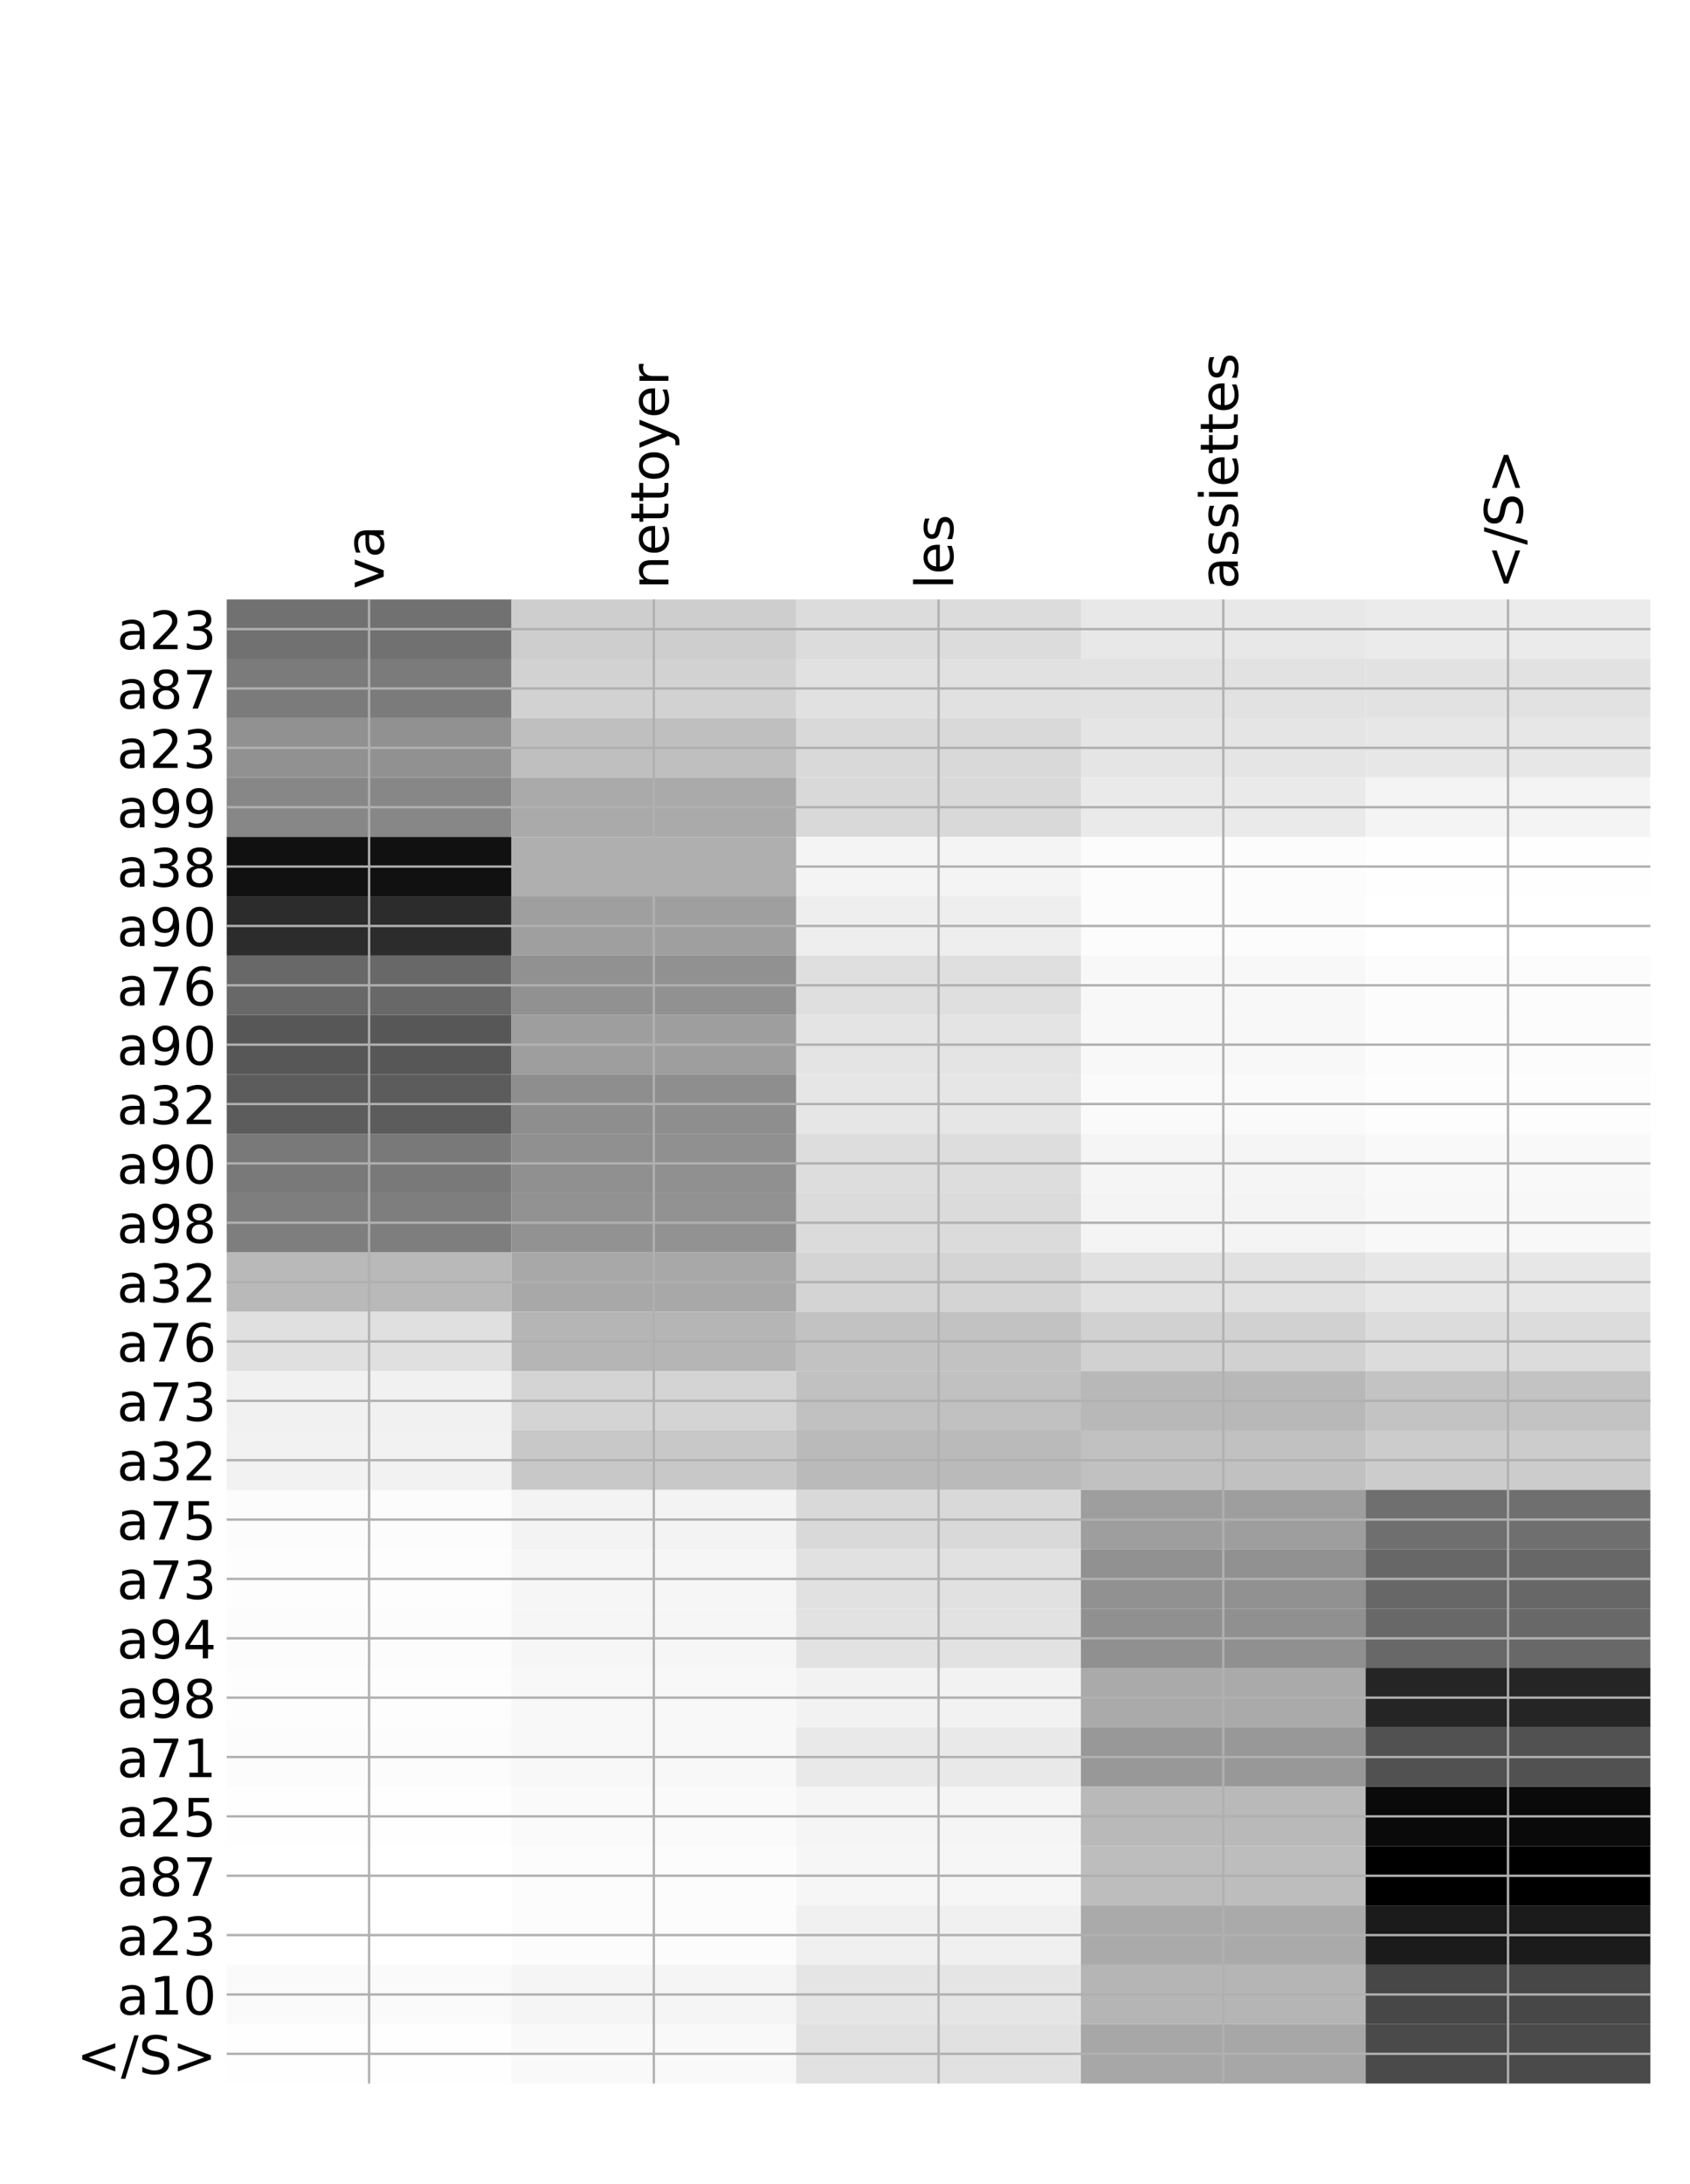 <?xml version="1.0" encoding="utf-8" standalone="no"?>
<!DOCTYPE svg PUBLIC "-//W3C//DTD SVG 1.1//EN"
  "http://www.w3.org/Graphics/SVG/1.1/DTD/svg11.dtd">
<!-- Created with matplotlib (http://matplotlib.org/) -->
<svg height="744pt" version="1.1" viewBox="0 0 576 744" width="576pt" xmlns="http://www.w3.org/2000/svg" xmlns:xlink="http://www.w3.org/1999/xlink">
 <defs>
  <style type="text/css">
*{stroke-linecap:butt;stroke-linejoin:round;}
  </style>
 </defs>
 <g id="figure_1">
  <g id="patch_1">
   <path d="M 0 744 
L 576 744 
L 576 0 
L 0 0 
z
" style="fill:#ffffff;"/>
  </g>
  <g id="axes_1">
   <g id="PolyCollection_1">
    <path clip-path="url(#p22f884b2c5)" d="M 77.275 204.191 
L 77.275 224.413 
L 174.32 224.413 
L 174.32 204.191 
L 77.275 204.191 
z
" style="fill:#717171;"/>
    <path clip-path="url(#p22f884b2c5)" d="M 174.32 204.191 
L 174.32 224.413 
L 271.365 224.413 
L 271.365 204.191 
L 174.32 204.191 
z
" style="fill:#cecece;"/>
    <path clip-path="url(#p22f884b2c5)" d="M 271.365 204.191 
L 271.365 224.413 
L 368.41 224.413 
L 368.41 204.191 
L 271.365 204.191 
z
" style="fill:#dcdcdc;"/>
    <path clip-path="url(#p22f884b2c5)" d="M 368.41 204.191 
L 368.41 224.413 
L 465.455 224.413 
L 465.455 204.191 
L 368.41 204.191 
z
" style="fill:#e8e8e8;"/>
    <path clip-path="url(#p22f884b2c5)" d="M 465.455 204.191 
L 465.455 224.413 
L 562.5 224.413 
L 562.5 204.191 
L 465.455 204.191 
z
" style="fill:#ebebeb;"/>
    <path clip-path="url(#p22f884b2c5)" d="M 77.275 224.413 
L 77.275 244.634 
L 174.32 244.634 
L 174.32 224.413 
L 77.275 224.413 
z
" style="fill:#7b7b7b;"/>
    <path clip-path="url(#p22f884b2c5)" d="M 174.32 224.413 
L 174.32 244.634 
L 271.365 244.634 
L 271.365 224.413 
L 174.32 224.413 
z
" style="fill:#d2d2d2;"/>
    <path clip-path="url(#p22f884b2c5)" d="M 271.365 224.413 
L 271.365 244.634 
L 368.41 244.634 
L 368.41 224.413 
L 271.365 224.413 
z
" style="fill:#e1e1e1;"/>
    <path clip-path="url(#p22f884b2c5)" d="M 368.41 224.413 
L 368.41 244.634 
L 465.455 244.634 
L 465.455 224.413 
L 368.41 224.413 
z
" style="fill:#e2e2e2;"/>
    <path clip-path="url(#p22f884b2c5)" d="M 465.455 224.413 
L 465.455 244.634 
L 562.5 244.634 
L 562.5 224.413 
L 465.455 224.413 
z
" style="fill:#e2e2e2;"/>
    <path clip-path="url(#p22f884b2c5)" d="M 77.275 244.634 
L 77.275 264.856 
L 174.32 264.856 
L 174.32 244.634 
L 77.275 244.634 
z
" style="fill:#919191;"/>
    <path clip-path="url(#p22f884b2c5)" d="M 174.32 244.634 
L 174.32 264.856 
L 271.365 264.856 
L 271.365 244.634 
L 174.32 244.634 
z
" style="fill:#bfbfbf;"/>
    <path clip-path="url(#p22f884b2c5)" d="M 271.365 244.634 
L 271.365 264.856 
L 368.41 264.856 
L 368.41 244.634 
L 271.365 244.634 
z
" style="fill:#d9d9d9;"/>
    <path clip-path="url(#p22f884b2c5)" d="M 368.41 244.634 
L 368.41 264.856 
L 465.455 264.856 
L 465.455 244.634 
L 368.41 244.634 
z
" style="fill:#e5e5e5;"/>
    <path clip-path="url(#p22f884b2c5)" d="M 465.455 244.634 
L 465.455 264.856 
L 562.5 264.856 
L 562.5 244.634 
L 465.455 244.634 
z
" style="fill:#e7e7e7;"/>
    <path clip-path="url(#p22f884b2c5)" d="M 77.275 264.856 
L 77.275 285.078 
L 174.32 285.078 
L 174.32 264.856 
L 77.275 264.856 
z
" style="fill:#878787;"/>
    <path clip-path="url(#p22f884b2c5)" d="M 174.32 264.856 
L 174.32 285.078 
L 271.365 285.078 
L 271.365 264.856 
L 174.32 264.856 
z
" style="fill:#aaaaaa;"/>
    <path clip-path="url(#p22f884b2c5)" d="M 271.365 264.856 
L 271.365 285.078 
L 368.41 285.078 
L 368.41 264.856 
L 271.365 264.856 
z
" style="fill:#d9d9d9;"/>
    <path clip-path="url(#p22f884b2c5)" d="M 368.41 264.856 
L 368.41 285.078 
L 465.455 285.078 
L 465.455 264.856 
L 368.41 264.856 
z
" style="fill:#eaeaea;"/>
    <path clip-path="url(#p22f884b2c5)" d="M 465.455 264.856 
L 465.455 285.078 
L 562.5 285.078 
L 562.5 264.856 
L 465.455 264.856 
z
" style="fill:#f4f4f4;"/>
    <path clip-path="url(#p22f884b2c5)" d="M 77.275 285.078 
L 77.275 305.299 
L 174.32 305.299 
L 174.32 285.078 
L 77.275 285.078 
z
" style="fill:#111111;"/>
    <path clip-path="url(#p22f884b2c5)" d="M 174.32 285.078 
L 174.32 305.299 
L 271.365 305.299 
L 271.365 285.078 
L 174.32 285.078 
z
" style="fill:#afafaf;"/>
    <path clip-path="url(#p22f884b2c5)" d="M 271.365 285.078 
L 271.365 305.299 
L 368.41 305.299 
L 368.41 285.078 
L 271.365 285.078 
z
" style="fill:#f4f4f4;"/>
    <path clip-path="url(#p22f884b2c5)" d="M 368.41 285.078 
L 368.41 305.299 
L 465.455 305.299 
L 465.455 285.078 
L 368.41 285.078 
z
" style="fill:#fcfcfc;"/>
    <path clip-path="url(#p22f884b2c5)" d="M 465.455 285.078 
L 465.455 305.299 
L 562.5 305.299 
L 562.5 285.078 
L 465.455 285.078 
z
" style="fill:#fefefe;"/>
    <path clip-path="url(#p22f884b2c5)" d="M 77.275 305.299 
L 77.275 325.521 
L 174.32 325.521 
L 174.32 305.299 
L 77.275 305.299 
z
" style="fill:#2c2c2c;"/>
    <path clip-path="url(#p22f884b2c5)" d="M 174.32 305.299 
L 174.32 325.521 
L 271.365 325.521 
L 271.365 305.299 
L 174.32 305.299 
z
" style="fill:#9f9f9f;"/>
    <path clip-path="url(#p22f884b2c5)" d="M 271.365 305.299 
L 271.365 325.521 
L 368.41 325.521 
L 368.41 305.299 
L 271.365 305.299 
z
" style="fill:#eeeeee;"/>
    <path clip-path="url(#p22f884b2c5)" d="M 368.41 305.299 
L 368.41 325.521 
L 465.455 325.521 
L 465.455 305.299 
L 368.41 305.299 
z
" style="fill:#fcfcfc;"/>
    <path clip-path="url(#p22f884b2c5)" d="M 465.455 305.299 
L 465.455 325.521 
L 562.5 325.521 
L 562.5 305.299 
L 465.455 305.299 
z
" style="fill:#ffffff;"/>
    <path clip-path="url(#p22f884b2c5)" d="M 77.275 325.521 
L 77.275 345.743 
L 174.32 345.743 
L 174.32 325.521 
L 77.275 325.521 
z
" style="fill:#686868;"/>
    <path clip-path="url(#p22f884b2c5)" d="M 174.32 325.521 
L 174.32 345.743 
L 271.365 345.743 
L 271.365 325.521 
L 174.32 325.521 
z
" style="fill:#919191;"/>
    <path clip-path="url(#p22f884b2c5)" d="M 271.365 325.521 
L 271.365 345.743 
L 368.41 345.743 
L 368.41 325.521 
L 271.365 325.521 
z
" style="fill:#dfdfdf;"/>
    <path clip-path="url(#p22f884b2c5)" d="M 368.41 325.521 
L 368.41 345.743 
L 465.455 345.743 
L 465.455 325.521 
L 368.41 325.521 
z
" style="fill:#f8f8f8;"/>
    <path clip-path="url(#p22f884b2c5)" d="M 465.455 325.521 
L 465.455 345.743 
L 562.5 345.743 
L 562.5 325.521 
L 465.455 325.521 
z
" style="fill:#fcfcfc;"/>
    <path clip-path="url(#p22f884b2c5)" d="M 77.275 345.743 
L 77.275 365.964 
L 174.32 365.964 
L 174.32 345.743 
L 77.275 345.743 
z
" style="fill:#575757;"/>
    <path clip-path="url(#p22f884b2c5)" d="M 174.32 345.743 
L 174.32 365.964 
L 271.365 365.964 
L 271.365 345.743 
L 174.32 345.743 
z
" style="fill:#9e9e9e;"/>
    <path clip-path="url(#p22f884b2c5)" d="M 271.365 345.743 
L 271.365 365.964 
L 368.41 365.964 
L 368.41 345.743 
L 271.365 345.743 
z
" style="fill:#e4e4e4;"/>
    <path clip-path="url(#p22f884b2c5)" d="M 368.41 345.743 
L 368.41 365.964 
L 465.455 365.964 
L 465.455 345.743 
L 368.41 345.743 
z
" style="fill:#f8f8f8;"/>
    <path clip-path="url(#p22f884b2c5)" d="M 465.455 345.743 
L 465.455 365.964 
L 562.5 365.964 
L 562.5 345.743 
L 465.455 345.743 
z
" style="fill:#fcfcfc;"/>
    <path clip-path="url(#p22f884b2c5)" d="M 77.275 365.964 
L 77.275 386.186 
L 174.32 386.186 
L 174.32 365.964 
L 77.275 365.964 
z
" style="fill:#5c5c5c;"/>
    <path clip-path="url(#p22f884b2c5)" d="M 174.32 365.964 
L 174.32 386.186 
L 271.365 386.186 
L 271.365 365.964 
L 174.32 365.964 
z
" style="fill:#8e8e8e;"/>
    <path clip-path="url(#p22f884b2c5)" d="M 271.365 365.964 
L 271.365 386.186 
L 368.41 386.186 
L 368.41 365.964 
L 271.365 365.964 
z
" style="fill:#e6e6e6;"/>
    <path clip-path="url(#p22f884b2c5)" d="M 368.41 365.964 
L 368.41 386.186 
L 465.455 386.186 
L 465.455 365.964 
L 368.41 365.964 
z
" style="fill:#fafafa;"/>
    <path clip-path="url(#p22f884b2c5)" d="M 465.455 365.964 
L 465.455 386.186 
L 562.5 386.186 
L 562.5 365.964 
L 465.455 365.964 
z
" style="fill:#fdfdfd;"/>
    <path clip-path="url(#p22f884b2c5)" d="M 77.275 386.186 
L 77.275 406.408 
L 174.32 406.408 
L 174.32 386.186 
L 77.275 386.186 
z
" style="fill:#797979;"/>
    <path clip-path="url(#p22f884b2c5)" d="M 174.32 386.186 
L 174.32 406.408 
L 271.365 406.408 
L 271.365 386.186 
L 174.32 386.186 
z
" style="fill:#909090;"/>
    <path clip-path="url(#p22f884b2c5)" d="M 271.365 386.186 
L 271.365 406.408 
L 368.41 406.408 
L 368.41 386.186 
L 271.365 386.186 
z
" style="fill:#dddddd;"/>
    <path clip-path="url(#p22f884b2c5)" d="M 368.41 386.186 
L 368.41 406.408 
L 465.455 406.408 
L 465.455 386.186 
L 368.41 386.186 
z
" style="fill:#f5f5f5;"/>
    <path clip-path="url(#p22f884b2c5)" d="M 465.455 386.186 
L 465.455 406.408 
L 562.5 406.408 
L 562.5 386.186 
L 465.455 386.186 
z
" style="fill:#f9f9f9;"/>
    <path clip-path="url(#p22f884b2c5)" d="M 77.275 406.408 
L 77.275 426.629 
L 174.32 426.629 
L 174.32 406.408 
L 77.275 406.408 
z
" style="fill:#7e7e7e;"/>
    <path clip-path="url(#p22f884b2c5)" d="M 174.32 406.408 
L 174.32 426.629 
L 271.365 426.629 
L 271.365 406.408 
L 174.32 406.408 
z
" style="fill:#929292;"/>
    <path clip-path="url(#p22f884b2c5)" d="M 271.365 406.408 
L 271.365 426.629 
L 368.41 426.629 
L 368.41 406.408 
L 271.365 406.408 
z
" style="fill:#dbdbdb;"/>
    <path clip-path="url(#p22f884b2c5)" d="M 368.41 406.408 
L 368.41 426.629 
L 465.455 426.629 
L 465.455 406.408 
L 368.41 406.408 
z
" style="fill:#f4f4f4;"/>
    <path clip-path="url(#p22f884b2c5)" d="M 465.455 406.408 
L 465.455 426.629 
L 562.5 426.629 
L 562.5 406.408 
L 465.455 406.408 
z
" style="fill:#f8f8f8;"/>
    <path clip-path="url(#p22f884b2c5)" d="M 77.275 426.629 
L 77.275 446.851 
L 174.32 446.851 
L 174.32 426.629 
L 77.275 426.629 
z
" style="fill:#b9b9b9;"/>
    <path clip-path="url(#p22f884b2c5)" d="M 174.32 426.629 
L 174.32 446.851 
L 271.365 446.851 
L 271.365 426.629 
L 174.32 426.629 
z
" style="fill:#a8a8a8;"/>
    <path clip-path="url(#p22f884b2c5)" d="M 271.365 426.629 
L 271.365 446.851 
L 368.41 446.851 
L 368.41 426.629 
L 271.365 426.629 
z
" style="fill:#d4d4d4;"/>
    <path clip-path="url(#p22f884b2c5)" d="M 368.41 426.629 
L 368.41 446.851 
L 465.455 446.851 
L 465.455 426.629 
L 368.41 426.629 
z
" style="fill:#e1e1e1;"/>
    <path clip-path="url(#p22f884b2c5)" d="M 465.455 426.629 
L 465.455 446.851 
L 562.5 446.851 
L 562.5 426.629 
L 465.455 426.629 
z
" style="fill:#e7e7e7;"/>
    <path clip-path="url(#p22f884b2c5)" d="M 77.275 446.851 
L 77.275 467.073 
L 174.32 467.073 
L 174.32 446.851 
L 77.275 446.851 
z
" style="fill:#e0e0e0;"/>
    <path clip-path="url(#p22f884b2c5)" d="M 174.32 446.851 
L 174.32 467.073 
L 271.365 467.073 
L 271.365 446.851 
L 174.32 446.851 
z
" style="fill:#b5b5b5;"/>
    <path clip-path="url(#p22f884b2c5)" d="M 271.365 446.851 
L 271.365 467.073 
L 368.41 467.073 
L 368.41 446.851 
L 271.365 446.851 
z
" style="fill:#c2c2c2;"/>
    <path clip-path="url(#p22f884b2c5)" d="M 368.41 446.851 
L 368.41 467.073 
L 465.455 467.073 
L 465.455 446.851 
L 368.41 446.851 
z
" style="fill:#d1d1d1;"/>
    <path clip-path="url(#p22f884b2c5)" d="M 465.455 446.851 
L 465.455 467.073 
L 562.5 467.073 
L 562.5 446.851 
L 465.455 446.851 
z
" style="fill:#dcdcdc;"/>
    <path clip-path="url(#p22f884b2c5)" d="M 77.275 467.073 
L 77.275 487.294 
L 174.32 487.294 
L 174.32 467.073 
L 77.275 467.073 
z
" style="fill:#f1f1f1;"/>
    <path clip-path="url(#p22f884b2c5)" d="M 174.32 467.073 
L 174.32 487.294 
L 271.365 487.294 
L 271.365 467.073 
L 174.32 467.073 
z
" style="fill:#d4d4d4;"/>
    <path clip-path="url(#p22f884b2c5)" d="M 271.365 467.073 
L 271.365 487.294 
L 368.41 487.294 
L 368.41 467.073 
L 271.365 467.073 
z
" style="fill:#c1c1c1;"/>
    <path clip-path="url(#p22f884b2c5)" d="M 368.41 467.073 
L 368.41 487.294 
L 465.455 487.294 
L 465.455 467.073 
L 368.41 467.073 
z
" style="fill:#b8b8b8;"/>
    <path clip-path="url(#p22f884b2c5)" d="M 465.455 467.073 
L 465.455 487.294 
L 562.5 487.294 
L 562.5 467.073 
L 465.455 467.073 
z
" style="fill:#c3c3c3;"/>
    <path clip-path="url(#p22f884b2c5)" d="M 77.275 487.294 
L 77.275 507.516 
L 174.32 507.516 
L 174.32 487.294 
L 77.275 487.294 
z
" style="fill:#f2f2f2;"/>
    <path clip-path="url(#p22f884b2c5)" d="M 174.32 487.294 
L 174.32 507.516 
L 271.365 507.516 
L 271.365 487.294 
L 174.32 487.294 
z
" style="fill:#c8c8c8;"/>
    <path clip-path="url(#p22f884b2c5)" d="M 271.365 487.294 
L 271.365 507.516 
L 368.41 507.516 
L 368.41 487.294 
L 271.365 487.294 
z
" style="fill:#bababa;"/>
    <path clip-path="url(#p22f884b2c5)" d="M 368.41 487.294 
L 368.41 507.516 
L 465.455 507.516 
L 465.455 487.294 
L 368.41 487.294 
z
" style="fill:#c1c1c1;"/>
    <path clip-path="url(#p22f884b2c5)" d="M 465.455 487.294 
L 465.455 507.516 
L 562.5 507.516 
L 562.5 487.294 
L 465.455 487.294 
z
" style="fill:#cccccc;"/>
    <path clip-path="url(#p22f884b2c5)" d="M 77.275 507.516 
L 77.275 527.738 
L 174.32 527.738 
L 174.32 507.516 
L 77.275 507.516 
z
" style="fill:#fcfcfc;"/>
    <path clip-path="url(#p22f884b2c5)" d="M 174.32 507.516 
L 174.32 527.738 
L 271.365 527.738 
L 271.365 507.516 
L 174.32 507.516 
z
" style="fill:#f3f3f3;"/>
    <path clip-path="url(#p22f884b2c5)" d="M 271.365 507.516 
L 271.365 527.738 
L 368.41 527.738 
L 368.41 507.516 
L 271.365 507.516 
z
" style="fill:#d9d9d9;"/>
    <path clip-path="url(#p22f884b2c5)" d="M 368.41 507.516 
L 368.41 527.738 
L 465.455 527.738 
L 465.455 507.516 
L 368.41 507.516 
z
" style="fill:#9e9e9e;"/>
    <path clip-path="url(#p22f884b2c5)" d="M 465.455 507.516 
L 465.455 527.738 
L 562.5 527.738 
L 562.5 507.516 
L 465.455 507.516 
z
" style="fill:#6f6f6f;"/>
    <path clip-path="url(#p22f884b2c5)" d="M 77.275 527.738 
L 77.275 547.959 
L 174.32 547.959 
L 174.32 527.738 
L 77.275 527.738 
z
" style="fill:#fdfdfd;"/>
    <path clip-path="url(#p22f884b2c5)" d="M 174.32 527.738 
L 174.32 547.959 
L 271.365 547.959 
L 271.365 527.738 
L 174.32 527.738 
z
" style="fill:#f6f6f6;"/>
    <path clip-path="url(#p22f884b2c5)" d="M 271.365 527.738 
L 271.365 547.959 
L 368.41 547.959 
L 368.41 527.738 
L 271.365 527.738 
z
" style="fill:#e1e1e1;"/>
    <path clip-path="url(#p22f884b2c5)" d="M 368.41 527.738 
L 368.41 547.959 
L 465.455 547.959 
L 465.455 527.738 
L 368.41 527.738 
z
" style="fill:#919191;"/>
    <path clip-path="url(#p22f884b2c5)" d="M 465.455 527.738 
L 465.455 547.959 
L 562.5 547.959 
L 562.5 527.738 
L 465.455 527.738 
z
" style="fill:#676767;"/>
    <path clip-path="url(#p22f884b2c5)" d="M 77.275 547.959 
L 77.275 568.181 
L 174.32 568.181 
L 174.32 547.959 
L 77.275 547.959 
z
" style="fill:#fcfcfc;"/>
    <path clip-path="url(#p22f884b2c5)" d="M 174.32 547.959 
L 174.32 568.181 
L 271.365 568.181 
L 271.365 547.959 
L 174.32 547.959 
z
" style="fill:#f6f6f6;"/>
    <path clip-path="url(#p22f884b2c5)" d="M 271.365 547.959 
L 271.365 568.181 
L 368.41 568.181 
L 368.41 547.959 
L 271.365 547.959 
z
" style="fill:#e2e2e2;"/>
    <path clip-path="url(#p22f884b2c5)" d="M 368.41 547.959 
L 368.41 568.181 
L 465.455 568.181 
L 465.455 547.959 
L 368.41 547.959 
z
" style="fill:#909090;"/>
    <path clip-path="url(#p22f884b2c5)" d="M 465.455 547.959 
L 465.455 568.181 
L 562.5 568.181 
L 562.5 547.959 
L 465.455 547.959 
z
" style="fill:#686868;"/>
    <path clip-path="url(#p22f884b2c5)" d="M 77.275 568.181 
L 77.275 588.403 
L 174.32 588.403 
L 174.32 568.181 
L 77.275 568.181 
z
" style="fill:#fdfdfd;"/>
    <path clip-path="url(#p22f884b2c5)" d="M 174.32 568.181 
L 174.32 588.403 
L 271.365 588.403 
L 271.365 568.181 
L 174.32 568.181 
z
" style="fill:#f8f8f8;"/>
    <path clip-path="url(#p22f884b2c5)" d="M 271.365 568.181 
L 271.365 588.403 
L 368.41 588.403 
L 368.41 568.181 
L 271.365 568.181 
z
" style="fill:#f2f2f2;"/>
    <path clip-path="url(#p22f884b2c5)" d="M 368.41 568.181 
L 368.41 588.403 
L 465.455 588.403 
L 465.455 568.181 
L 368.41 568.181 
z
" style="fill:#aaaaaa;"/>
    <path clip-path="url(#p22f884b2c5)" d="M 465.455 568.181 
L 465.455 588.403 
L 562.5 588.403 
L 562.5 568.181 
L 465.455 568.181 
z
" style="fill:#252525;"/>
    <path clip-path="url(#p22f884b2c5)" d="M 77.275 588.403 
L 77.275 608.624 
L 174.32 608.624 
L 174.32 588.403 
L 77.275 588.403 
z
" style="fill:#fcfcfc;"/>
    <path clip-path="url(#p22f884b2c5)" d="M 174.32 588.403 
L 174.32 608.624 
L 271.365 608.624 
L 271.365 588.403 
L 174.32 588.403 
z
" style="fill:#f8f8f8;"/>
    <path clip-path="url(#p22f884b2c5)" d="M 271.365 588.403 
L 271.365 608.624 
L 368.41 608.624 
L 368.41 588.403 
L 271.365 588.403 
z
" style="fill:#e9e9e9;"/>
    <path clip-path="url(#p22f884b2c5)" d="M 368.41 588.403 
L 368.41 608.624 
L 465.455 608.624 
L 465.455 588.403 
L 368.41 588.403 
z
" style="fill:#989898;"/>
    <path clip-path="url(#p22f884b2c5)" d="M 465.455 588.403 
L 465.455 608.624 
L 562.5 608.624 
L 562.5 588.403 
L 465.455 588.403 
z
" style="fill:#515151;"/>
    <path clip-path="url(#p22f884b2c5)" d="M 77.275 608.624 
L 77.275 628.846 
L 174.32 628.846 
L 174.32 608.624 
L 77.275 608.624 
z
" style="fill:#fefefe;"/>
    <path clip-path="url(#p22f884b2c5)" d="M 174.32 608.624 
L 174.32 628.846 
L 271.365 628.846 
L 271.365 608.624 
L 174.32 608.624 
z
" style="fill:#fafafa;"/>
    <path clip-path="url(#p22f884b2c5)" d="M 271.365 608.624 
L 271.365 628.846 
L 368.41 628.846 
L 368.41 608.624 
L 271.365 608.624 
z
" style="fill:#f5f5f5;"/>
    <path clip-path="url(#p22f884b2c5)" d="M 368.41 608.624 
L 368.41 628.846 
L 465.455 628.846 
L 465.455 608.624 
L 368.41 608.624 
z
" style="fill:#b9b9b9;"/>
    <path clip-path="url(#p22f884b2c5)" d="M 465.455 608.624 
L 465.455 628.846 
L 562.5 628.846 
L 562.5 608.624 
L 465.455 608.624 
z
" style="fill:#0a0a0a;"/>
    <path clip-path="url(#p22f884b2c5)" d="M 77.275 628.846 
L 77.275 649.068 
L 174.32 649.068 
L 174.32 628.846 
L 77.275 628.846 
z
" style="fill:#ffffff;"/>
    <path clip-path="url(#p22f884b2c5)" d="M 174.32 628.846 
L 174.32 649.068 
L 271.365 649.068 
L 271.365 628.846 
L 174.32 628.846 
z
" style="fill:#fcfcfc;"/>
    <path clip-path="url(#p22f884b2c5)" d="M 271.365 628.846 
L 271.365 649.068 
L 368.41 649.068 
L 368.41 628.846 
L 271.365 628.846 
z
" style="fill:#f6f6f6;"/>
    <path clip-path="url(#p22f884b2c5)" d="M 368.41 628.846 
L 368.41 649.068 
L 465.455 649.068 
L 465.455 628.846 
L 368.41 628.846 
z
" style="fill:#bdbdbd;"/>
    <path clip-path="url(#p22f884b2c5)" d="M 465.455 628.846 
L 465.455 649.068 
L 562.5 649.068 
L 562.5 628.846 
L 465.455 628.846 
z
"/>
    <path clip-path="url(#p22f884b2c5)" d="M 77.275 649.068 
L 77.275 669.289 
L 174.32 669.289 
L 174.32 649.068 
L 77.275 649.068 
z
" style="fill:#ffffff;"/>
    <path clip-path="url(#p22f884b2c5)" d="M 174.32 649.068 
L 174.32 669.289 
L 271.365 669.289 
L 271.365 649.068 
L 174.32 649.068 
z
" style="fill:#fcfcfc;"/>
    <path clip-path="url(#p22f884b2c5)" d="M 271.365 649.068 
L 271.365 669.289 
L 368.41 669.289 
L 368.41 649.068 
L 271.365 649.068 
z
" style="fill:#f0f0f0;"/>
    <path clip-path="url(#p22f884b2c5)" d="M 368.41 649.068 
L 368.41 669.289 
L 465.455 669.289 
L 465.455 649.068 
L 368.41 649.068 
z
" style="fill:#aaaaaa;"/>
    <path clip-path="url(#p22f884b2c5)" d="M 465.455 649.068 
L 465.455 669.289 
L 562.5 669.289 
L 562.5 649.068 
L 465.455 649.068 
z
" style="fill:#1b1b1b;"/>
    <path clip-path="url(#p22f884b2c5)" d="M 77.275 669.289 
L 77.275 689.511 
L 174.32 689.511 
L 174.32 669.289 
L 77.275 669.289 
z
" style="fill:#fafafa;"/>
    <path clip-path="url(#p22f884b2c5)" d="M 174.32 669.289 
L 174.32 689.511 
L 271.365 689.511 
L 271.365 669.289 
L 174.32 669.289 
z
" style="fill:#f5f5f5;"/>
    <path clip-path="url(#p22f884b2c5)" d="M 271.365 669.289 
L 271.365 689.511 
L 368.41 689.511 
L 368.41 669.289 
L 271.365 669.289 
z
" style="fill:#e5e5e5;"/>
    <path clip-path="url(#p22f884b2c5)" d="M 368.41 669.289 
L 368.41 689.511 
L 465.455 689.511 
L 465.455 669.289 
L 368.41 669.289 
z
" style="fill:#b5b5b5;"/>
    <path clip-path="url(#p22f884b2c5)" d="M 465.455 669.289 
L 465.455 689.511 
L 562.5 689.511 
L 562.5 669.289 
L 465.455 669.289 
z
" style="fill:#474747;"/>
    <path clip-path="url(#p22f884b2c5)" d="M 77.275 689.511 
L 77.275 709.733 
L 174.32 709.733 
L 174.32 689.511 
L 77.275 689.511 
z
" style="fill:#fefefe;"/>
    <path clip-path="url(#p22f884b2c5)" d="M 174.32 689.511 
L 174.32 709.733 
L 271.365 709.733 
L 271.365 689.511 
L 174.32 689.511 
z
" style="fill:#f9f9f9;"/>
    <path clip-path="url(#p22f884b2c5)" d="M 271.365 689.511 
L 271.365 709.733 
L 368.41 709.733 
L 368.41 689.511 
L 271.365 689.511 
z
" style="fill:#e1e1e1;"/>
    <path clip-path="url(#p22f884b2c5)" d="M 368.41 689.511 
L 368.41 709.733 
L 465.455 709.733 
L 465.455 689.511 
L 368.41 689.511 
z
" style="fill:#a7a7a7;"/>
    <path clip-path="url(#p22f884b2c5)" d="M 465.455 689.511 
L 465.455 709.733 
L 562.5 709.733 
L 562.5 689.511 
L 465.455 689.511 
z
" style="fill:#4a4a4a;"/>
   </g>
   <g id="matplotlib.axis_1">
    <g id="xtick_1">
     <g id="line2d_1">
      <path clip-path="url(#p22f884b2c5)" d="M 125.797 709.733 
L 125.797 204.191 
" style="fill:none;stroke:#b0b0b0;stroke-linecap:square;stroke-width:0.8;"/>
     </g>
     <g id="line2d_2"/>
     <g id="text_1">
      <!-- va -->
      <defs>
       <path d="M 2.984 54.688 
L 12.5 54.688 
L 29.594 8.797 
L 46.688 54.688 
L 56.203 54.688 
L 35.688 0 
L 23.484 0 
z
" id="DejaVuSans-76"/>
       <path d="M 34.281 27.484 
Q 23.391 27.484 19.188 25 
Q 14.984 22.516 14.984 16.5 
Q 14.984 11.719 18.141 8.906 
Q 21.297 6.109 26.703 6.109 
Q 34.188 6.109 38.703 11.406 
Q 43.219 16.703 43.219 25.484 
L 43.219 27.484 
z
M 52.203 31.203 
L 52.203 0 
L 43.219 0 
L 43.219 8.297 
Q 40.141 3.328 35.547 0.953 
Q 30.953 -1.422 24.312 -1.422 
Q 15.922 -1.422 10.953 3.297 
Q 6 8.016 6 15.922 
Q 6 25.141 12.172 29.828 
Q 18.359 34.516 30.609 34.516 
L 43.219 34.516 
L 43.219 35.406 
Q 43.219 41.609 39.141 45 
Q 35.062 48.391 27.688 48.391 
Q 23 48.391 18.547 47.266 
Q 14.109 46.141 10.016 43.891 
L 10.016 52.203 
Q 14.938 54.109 19.578 55.047 
Q 24.219 56 28.609 56 
Q 40.484 56 46.344 49.844 
Q 52.203 43.703 52.203 31.203 
z
" id="DejaVuSans-61"/>
      </defs>
      <g transform="translate(130.764 200.691)rotate(-90)scale(0.18 -0.18)">
       <use xlink:href="#DejaVuSans-76"/>
       <use x="59.18" xlink:href="#DejaVuSans-61"/>
      </g>
     </g>
    </g>
    <g id="xtick_2">
     <g id="line2d_3">
      <path clip-path="url(#p22f884b2c5)" d="M 222.843 709.733 
L 222.843 204.191 
" style="fill:none;stroke:#b0b0b0;stroke-linecap:square;stroke-width:0.8;"/>
     </g>
     <g id="line2d_4"/>
     <g id="text_2">
      <!-- nettoyer -->
      <defs>
       <path d="M 54.891 33.016 
L 54.891 0 
L 45.906 0 
L 45.906 32.719 
Q 45.906 40.484 42.875 44.328 
Q 39.844 48.188 33.797 48.188 
Q 26.516 48.188 22.312 43.547 
Q 18.109 38.922 18.109 30.906 
L 18.109 0 
L 9.078 0 
L 9.078 54.688 
L 18.109 54.688 
L 18.109 46.188 
Q 21.344 51.125 25.703 53.562 
Q 30.078 56 35.797 56 
Q 45.219 56 50.047 50.172 
Q 54.891 44.344 54.891 33.016 
z
" id="DejaVuSans-6e"/>
       <path d="M 56.203 29.594 
L 56.203 25.203 
L 14.891 25.203 
Q 15.484 15.922 20.484 11.062 
Q 25.484 6.203 34.422 6.203 
Q 39.594 6.203 44.453 7.469 
Q 49.312 8.734 54.109 11.281 
L 54.109 2.781 
Q 49.266 0.734 44.188 -0.344 
Q 39.109 -1.422 33.891 -1.422 
Q 20.797 -1.422 13.156 6.188 
Q 5.516 13.812 5.516 26.812 
Q 5.516 40.234 12.766 48.109 
Q 20.016 56 32.328 56 
Q 43.359 56 49.781 48.891 
Q 56.203 41.797 56.203 29.594 
z
M 47.219 32.234 
Q 47.125 39.594 43.094 43.984 
Q 39.062 48.391 32.422 48.391 
Q 24.906 48.391 20.391 44.141 
Q 15.875 39.891 15.188 32.172 
z
" id="DejaVuSans-65"/>
       <path d="M 18.312 70.219 
L 18.312 54.688 
L 36.812 54.688 
L 36.812 47.703 
L 18.312 47.703 
L 18.312 18.016 
Q 18.312 11.328 20.141 9.422 
Q 21.969 7.516 27.594 7.516 
L 36.812 7.516 
L 36.812 0 
L 27.594 0 
Q 17.188 0 13.234 3.875 
Q 9.281 7.766 9.281 18.016 
L 9.281 47.703 
L 2.688 47.703 
L 2.688 54.688 
L 9.281 54.688 
L 9.281 70.219 
z
" id="DejaVuSans-74"/>
       <path d="M 30.609 48.391 
Q 23.391 48.391 19.188 42.75 
Q 14.984 37.109 14.984 27.297 
Q 14.984 17.484 19.156 11.844 
Q 23.344 6.203 30.609 6.203 
Q 37.797 6.203 41.984 11.859 
Q 46.188 17.531 46.188 27.297 
Q 46.188 37.016 41.984 42.703 
Q 37.797 48.391 30.609 48.391 
z
M 30.609 56 
Q 42.328 56 49.016 48.375 
Q 55.719 40.766 55.719 27.297 
Q 55.719 13.875 49.016 6.219 
Q 42.328 -1.422 30.609 -1.422 
Q 18.844 -1.422 12.172 6.219 
Q 5.516 13.875 5.516 27.297 
Q 5.516 40.766 12.172 48.375 
Q 18.844 56 30.609 56 
z
" id="DejaVuSans-6f"/>
       <path d="M 32.172 -5.078 
Q 28.375 -14.844 24.75 -17.812 
Q 21.141 -20.797 15.094 -20.797 
L 7.906 -20.797 
L 7.906 -13.281 
L 13.188 -13.281 
Q 16.891 -13.281 18.938 -11.516 
Q 21 -9.766 23.484 -3.219 
L 25.094 0.875 
L 2.984 54.688 
L 12.5 54.688 
L 29.594 11.922 
L 46.688 54.688 
L 56.203 54.688 
z
" id="DejaVuSans-79"/>
       <path d="M 41.109 46.297 
Q 39.594 47.172 37.812 47.578 
Q 36.031 48 33.891 48 
Q 26.266 48 22.188 43.047 
Q 18.109 38.094 18.109 28.812 
L 18.109 0 
L 9.078 0 
L 9.078 54.688 
L 18.109 54.688 
L 18.109 46.188 
Q 20.953 51.172 25.484 53.578 
Q 30.031 56 36.531 56 
Q 37.453 56 38.578 55.875 
Q 39.703 55.766 41.062 55.516 
z
" id="DejaVuSans-72"/>
      </defs>
      <g transform="translate(227.809 200.691)rotate(-90)scale(0.18 -0.18)">
       <use xlink:href="#DejaVuSans-6e"/>
       <use x="63.379" xlink:href="#DejaVuSans-65"/>
       <use x="124.902" xlink:href="#DejaVuSans-74"/>
       <use x="164.111" xlink:href="#DejaVuSans-74"/>
       <use x="203.32" xlink:href="#DejaVuSans-6f"/>
       <use x="264.502" xlink:href="#DejaVuSans-79"/>
       <use x="323.682" xlink:href="#DejaVuSans-65"/>
       <use x="385.205" xlink:href="#DejaVuSans-72"/>
      </g>
     </g>
    </g>
    <g id="xtick_3">
     <g id="line2d_5">
      <path clip-path="url(#p22f884b2c5)" d="M 319.887 709.733 
L 319.887 204.191 
" style="fill:none;stroke:#b0b0b0;stroke-linecap:square;stroke-width:0.8;"/>
     </g>
     <g id="line2d_6"/>
     <g id="text_3">
      <!-- les -->
      <defs>
       <path d="M 9.422 75.984 
L 18.406 75.984 
L 18.406 0 
L 9.422 0 
z
" id="DejaVuSans-6c"/>
       <path d="M 44.281 53.078 
L 44.281 44.578 
Q 40.484 46.531 36.375 47.5 
Q 32.281 48.484 27.875 48.484 
Q 21.188 48.484 17.844 46.438 
Q 14.5 44.391 14.5 40.281 
Q 14.5 37.156 16.891 35.375 
Q 19.281 33.594 26.516 31.984 
L 29.594 31.297 
Q 39.156 29.25 43.188 25.516 
Q 47.219 21.781 47.219 15.094 
Q 47.219 7.469 41.188 3.016 
Q 35.156 -1.422 24.609 -1.422 
Q 20.219 -1.422 15.453 -0.562 
Q 10.688 0.297 5.422 2 
L 5.422 11.281 
Q 10.406 8.688 15.234 7.391 
Q 20.062 6.109 24.812 6.109 
Q 31.156 6.109 34.562 8.281 
Q 37.984 10.453 37.984 14.406 
Q 37.984 18.062 35.516 20.016 
Q 33.062 21.969 24.703 23.781 
L 21.578 24.516 
Q 13.234 26.266 9.516 29.906 
Q 5.812 33.547 5.812 39.891 
Q 5.812 47.609 11.281 51.797 
Q 16.75 56 26.812 56 
Q 31.781 56 36.172 55.266 
Q 40.578 54.547 44.281 53.078 
z
" id="DejaVuSans-73"/>
      </defs>
      <g transform="translate(324.854 200.691)rotate(-90)scale(0.18 -0.18)">
       <use xlink:href="#DejaVuSans-6c"/>
       <use x="27.783" xlink:href="#DejaVuSans-65"/>
       <use x="89.307" xlink:href="#DejaVuSans-73"/>
      </g>
     </g>
    </g>
    <g id="xtick_4">
     <g id="line2d_7">
      <path clip-path="url(#p22f884b2c5)" d="M 416.933 709.733 
L 416.933 204.191 
" style="fill:none;stroke:#b0b0b0;stroke-linecap:square;stroke-width:0.8;"/>
     </g>
     <g id="line2d_8"/>
     <g id="text_4">
      <!-- assiettes -->
      <defs>
       <path d="M 9.422 54.688 
L 18.406 54.688 
L 18.406 0 
L 9.422 0 
z
M 9.422 75.984 
L 18.406 75.984 
L 18.406 64.594 
L 9.422 64.594 
z
" id="DejaVuSans-69"/>
      </defs>
      <g transform="translate(421.899 200.691)rotate(-90)scale(0.18 -0.18)">
       <use xlink:href="#DejaVuSans-61"/>
       <use x="61.279" xlink:href="#DejaVuSans-73"/>
       <use x="113.379" xlink:href="#DejaVuSans-73"/>
       <use x="165.479" xlink:href="#DejaVuSans-69"/>
       <use x="193.262" xlink:href="#DejaVuSans-65"/>
       <use x="254.785" xlink:href="#DejaVuSans-74"/>
       <use x="293.994" xlink:href="#DejaVuSans-74"/>
       <use x="333.203" xlink:href="#DejaVuSans-65"/>
       <use x="394.727" xlink:href="#DejaVuSans-73"/>
      </g>
     </g>
    </g>
    <g id="xtick_5">
     <g id="line2d_9">
      <path clip-path="url(#p22f884b2c5)" d="M 513.977 709.733 
L 513.977 204.191 
" style="fill:none;stroke:#b0b0b0;stroke-linecap:square;stroke-width:0.8;"/>
     </g>
     <g id="line2d_10"/>
     <g id="text_5">
      <!-- &lt;/S&gt; -->
      <defs>
       <path d="M 73.188 49.219 
L 22.797 31.297 
L 73.188 13.484 
L 73.188 4.594 
L 10.594 27.297 
L 10.594 35.406 
L 73.188 58.109 
z
" id="DejaVuSans-3c"/>
       <path d="M 25.391 72.906 
L 33.688 72.906 
L 8.297 -9.281 
L 0 -9.281 
z
" id="DejaVuSans-2f"/>
       <path d="M 53.516 70.516 
L 53.516 60.891 
Q 47.906 63.578 42.922 64.891 
Q 37.938 66.219 33.297 66.219 
Q 25.25 66.219 20.875 63.094 
Q 16.5 59.969 16.5 54.203 
Q 16.5 49.359 19.406 46.891 
Q 22.312 44.438 30.422 42.922 
L 36.375 41.703 
Q 47.406 39.594 52.656 34.297 
Q 57.906 29 57.906 20.125 
Q 57.906 9.516 50.797 4.047 
Q 43.703 -1.422 29.984 -1.422 
Q 24.812 -1.422 18.969 -0.25 
Q 13.141 0.922 6.891 3.219 
L 6.891 13.375 
Q 12.891 10.016 18.656 8.297 
Q 24.422 6.594 29.984 6.594 
Q 38.422 6.594 43.016 9.906 
Q 47.609 13.234 47.609 19.391 
Q 47.609 24.75 44.312 27.781 
Q 41.016 30.812 33.5 32.328 
L 27.484 33.5 
Q 16.453 35.688 11.516 40.375 
Q 6.594 45.062 6.594 53.422 
Q 6.594 63.094 13.406 68.656 
Q 20.219 74.219 32.172 74.219 
Q 37.312 74.219 42.625 73.281 
Q 47.953 72.359 53.516 70.516 
z
" id="DejaVuSans-53"/>
       <path d="M 10.594 49.219 
L 10.594 58.109 
L 73.188 35.406 
L 73.188 27.297 
L 10.594 4.594 
L 10.594 13.484 
L 60.891 31.297 
z
" id="DejaVuSans-3e"/>
      </defs>
      <g transform="translate(518.944 200.691)rotate(-90)scale(0.18 -0.18)">
       <use xlink:href="#DejaVuSans-3c"/>
       <use x="83.789" xlink:href="#DejaVuSans-2f"/>
       <use x="117.48" xlink:href="#DejaVuSans-53"/>
       <use x="180.957" xlink:href="#DejaVuSans-3e"/>
      </g>
     </g>
    </g>
   </g>
   <g id="matplotlib.axis_2">
    <g id="ytick_1">
     <g id="line2d_11">
      <path clip-path="url(#p22f884b2c5)" d="M 77.275 214.302 
L 562.5 214.302 
" style="fill:none;stroke:#b0b0b0;stroke-linecap:square;stroke-width:0.8;"/>
     </g>
     <g id="line2d_12"/>
     <g id="text_6">
      <!-- a23 -->
      <defs>
       <path d="M 19.188 8.297 
L 53.609 8.297 
L 53.609 0 
L 7.328 0 
L 7.328 8.297 
Q 12.938 14.109 22.625 23.891 
Q 32.328 33.688 34.812 36.531 
Q 39.547 41.844 41.422 45.531 
Q 43.312 49.219 43.312 52.781 
Q 43.312 58.594 39.234 62.25 
Q 35.156 65.922 28.609 65.922 
Q 23.969 65.922 18.812 64.312 
Q 13.672 62.703 7.812 59.422 
L 7.812 69.391 
Q 13.766 71.781 18.938 73 
Q 24.125 74.219 28.422 74.219 
Q 39.75 74.219 46.484 68.547 
Q 53.219 62.891 53.219 53.422 
Q 53.219 48.922 51.531 44.891 
Q 49.859 40.875 45.406 35.406 
Q 44.188 33.984 37.641 27.219 
Q 31.109 20.453 19.188 8.297 
z
" id="DejaVuSans-32"/>
       <path d="M 40.578 39.312 
Q 47.656 37.797 51.625 33 
Q 55.609 28.219 55.609 21.188 
Q 55.609 10.406 48.188 4.484 
Q 40.766 -1.422 27.094 -1.422 
Q 22.516 -1.422 17.656 -0.516 
Q 12.797 0.391 7.625 2.203 
L 7.625 11.719 
Q 11.719 9.328 16.594 8.109 
Q 21.484 6.891 26.812 6.891 
Q 36.078 6.891 40.938 10.547 
Q 45.797 14.203 45.797 21.188 
Q 45.797 27.641 41.281 31.266 
Q 36.766 34.906 28.719 34.906 
L 20.219 34.906 
L 20.219 43.016 
L 29.109 43.016 
Q 36.375 43.016 40.234 45.922 
Q 44.094 48.828 44.094 54.297 
Q 44.094 59.906 40.109 62.906 
Q 36.141 65.922 28.719 65.922 
Q 24.656 65.922 20.016 65.031 
Q 15.375 64.156 9.812 62.312 
L 9.812 71.094 
Q 15.438 72.656 20.344 73.438 
Q 25.25 74.219 29.594 74.219 
Q 40.828 74.219 47.359 69.109 
Q 53.906 64.016 53.906 55.328 
Q 53.906 49.266 50.438 45.094 
Q 46.969 40.922 40.578 39.312 
z
" id="DejaVuSans-33"/>
      </defs>
      <g transform="translate(39.839 221.14)scale(0.18 -0.18)">
       <use xlink:href="#DejaVuSans-61"/>
       <use x="61.279" xlink:href="#DejaVuSans-32"/>
       <use x="124.902" xlink:href="#DejaVuSans-33"/>
      </g>
     </g>
    </g>
    <g id="ytick_2">
     <g id="line2d_13">
      <path clip-path="url(#p22f884b2c5)" d="M 77.275 234.523 
L 562.5 234.523 
" style="fill:none;stroke:#b0b0b0;stroke-linecap:square;stroke-width:0.8;"/>
     </g>
     <g id="line2d_14"/>
     <g id="text_7">
      <!-- a87 -->
      <defs>
       <path d="M 31.781 34.625 
Q 24.75 34.625 20.719 30.859 
Q 16.703 27.094 16.703 20.516 
Q 16.703 13.922 20.719 10.156 
Q 24.75 6.391 31.781 6.391 
Q 38.812 6.391 42.859 10.172 
Q 46.922 13.969 46.922 20.516 
Q 46.922 27.094 42.891 30.859 
Q 38.875 34.625 31.781 34.625 
z
M 21.922 38.812 
Q 15.578 40.375 12.031 44.719 
Q 8.5 49.078 8.5 55.328 
Q 8.5 64.062 14.719 69.141 
Q 20.953 74.219 31.781 74.219 
Q 42.672 74.219 48.875 69.141 
Q 55.078 64.062 55.078 55.328 
Q 55.078 49.078 51.531 44.719 
Q 48 40.375 41.703 38.812 
Q 48.828 37.156 52.797 32.312 
Q 56.781 27.484 56.781 20.516 
Q 56.781 9.906 50.312 4.234 
Q 43.844 -1.422 31.781 -1.422 
Q 19.734 -1.422 13.25 4.234 
Q 6.781 9.906 6.781 20.516 
Q 6.781 27.484 10.781 32.312 
Q 14.797 37.156 21.922 38.812 
z
M 18.312 54.391 
Q 18.312 48.734 21.844 45.562 
Q 25.391 42.391 31.781 42.391 
Q 38.141 42.391 41.719 45.562 
Q 45.312 48.734 45.312 54.391 
Q 45.312 60.062 41.719 63.234 
Q 38.141 66.406 31.781 66.406 
Q 25.391 66.406 21.844 63.234 
Q 18.312 60.062 18.312 54.391 
z
" id="DejaVuSans-38"/>
       <path d="M 8.203 72.906 
L 55.078 72.906 
L 55.078 68.703 
L 28.609 0 
L 18.312 0 
L 43.219 64.594 
L 8.203 64.594 
z
" id="DejaVuSans-37"/>
      </defs>
      <g transform="translate(39.839 241.362)scale(0.18 -0.18)">
       <use xlink:href="#DejaVuSans-61"/>
       <use x="61.279" xlink:href="#DejaVuSans-38"/>
       <use x="124.902" xlink:href="#DejaVuSans-37"/>
      </g>
     </g>
    </g>
    <g id="ytick_3">
     <g id="line2d_15">
      <path clip-path="url(#p22f884b2c5)" d="M 77.275 254.745 
L 562.5 254.745 
" style="fill:none;stroke:#b0b0b0;stroke-linecap:square;stroke-width:0.8;"/>
     </g>
     <g id="line2d_16"/>
     <g id="text_8">
      <!-- a23 -->
      <g transform="translate(39.839 261.584)scale(0.18 -0.18)">
       <use xlink:href="#DejaVuSans-61"/>
       <use x="61.279" xlink:href="#DejaVuSans-32"/>
       <use x="124.902" xlink:href="#DejaVuSans-33"/>
      </g>
     </g>
    </g>
    <g id="ytick_4">
     <g id="line2d_17">
      <path clip-path="url(#p22f884b2c5)" d="M 77.275 274.967 
L 562.5 274.967 
" style="fill:none;stroke:#b0b0b0;stroke-linecap:square;stroke-width:0.8;"/>
     </g>
     <g id="line2d_18"/>
     <g id="text_9">
      <!-- a99 -->
      <defs>
       <path d="M 10.984 1.516 
L 10.984 10.5 
Q 14.703 8.734 18.5 7.812 
Q 22.312 6.891 25.984 6.891 
Q 35.75 6.891 40.891 13.453 
Q 46.047 20.016 46.781 33.406 
Q 43.953 29.203 39.594 26.953 
Q 35.25 24.703 29.984 24.703 
Q 19.047 24.703 12.672 31.312 
Q 6.297 37.938 6.297 49.422 
Q 6.297 60.641 12.938 67.422 
Q 19.578 74.219 30.609 74.219 
Q 43.266 74.219 49.922 64.516 
Q 56.594 54.828 56.594 36.375 
Q 56.594 19.141 48.406 8.859 
Q 40.234 -1.422 26.422 -1.422 
Q 22.703 -1.422 18.891 -0.688 
Q 15.094 0.047 10.984 1.516 
z
M 30.609 32.422 
Q 37.25 32.422 41.125 36.953 
Q 45.016 41.5 45.016 49.422 
Q 45.016 57.281 41.125 61.844 
Q 37.25 66.406 30.609 66.406 
Q 23.969 66.406 20.094 61.844 
Q 16.219 57.281 16.219 49.422 
Q 16.219 41.5 20.094 36.953 
Q 23.969 32.422 30.609 32.422 
z
" id="DejaVuSans-39"/>
      </defs>
      <g transform="translate(39.839 281.805)scale(0.18 -0.18)">
       <use xlink:href="#DejaVuSans-61"/>
       <use x="61.279" xlink:href="#DejaVuSans-39"/>
       <use x="124.902" xlink:href="#DejaVuSans-39"/>
      </g>
     </g>
    </g>
    <g id="ytick_5">
     <g id="line2d_19">
      <path clip-path="url(#p22f884b2c5)" d="M 77.275 295.188 
L 562.5 295.188 
" style="fill:none;stroke:#b0b0b0;stroke-linecap:square;stroke-width:0.8;"/>
     </g>
     <g id="line2d_20"/>
     <g id="text_10">
      <!-- a38 -->
      <g transform="translate(39.839 302.027)scale(0.18 -0.18)">
       <use xlink:href="#DejaVuSans-61"/>
       <use x="61.279" xlink:href="#DejaVuSans-33"/>
       <use x="124.902" xlink:href="#DejaVuSans-38"/>
      </g>
     </g>
    </g>
    <g id="ytick_6">
     <g id="line2d_21">
      <path clip-path="url(#p22f884b2c5)" d="M 77.275 315.41 
L 562.5 315.41 
" style="fill:none;stroke:#b0b0b0;stroke-linecap:square;stroke-width:0.8;"/>
     </g>
     <g id="line2d_22"/>
     <g id="text_11">
      <!-- a90 -->
      <defs>
       <path d="M 31.781 66.406 
Q 24.172 66.406 20.328 58.906 
Q 16.5 51.422 16.5 36.375 
Q 16.5 21.391 20.328 13.891 
Q 24.172 6.391 31.781 6.391 
Q 39.453 6.391 43.281 13.891 
Q 47.125 21.391 47.125 36.375 
Q 47.125 51.422 43.281 58.906 
Q 39.453 66.406 31.781 66.406 
z
M 31.781 74.219 
Q 44.047 74.219 50.516 64.516 
Q 56.984 54.828 56.984 36.375 
Q 56.984 17.969 50.516 8.266 
Q 44.047 -1.422 31.781 -1.422 
Q 19.531 -1.422 13.062 8.266 
Q 6.594 17.969 6.594 36.375 
Q 6.594 54.828 13.062 64.516 
Q 19.531 74.219 31.781 74.219 
z
" id="DejaVuSans-30"/>
      </defs>
      <g transform="translate(39.839 322.249)scale(0.18 -0.18)">
       <use xlink:href="#DejaVuSans-61"/>
       <use x="61.279" xlink:href="#DejaVuSans-39"/>
       <use x="124.902" xlink:href="#DejaVuSans-30"/>
      </g>
     </g>
    </g>
    <g id="ytick_7">
     <g id="line2d_23">
      <path clip-path="url(#p22f884b2c5)" d="M 77.275 335.632 
L 562.5 335.632 
" style="fill:none;stroke:#b0b0b0;stroke-linecap:square;stroke-width:0.8;"/>
     </g>
     <g id="line2d_24"/>
     <g id="text_12">
      <!-- a76 -->
      <defs>
       <path d="M 33.016 40.375 
Q 26.375 40.375 22.484 35.828 
Q 18.609 31.297 18.609 23.391 
Q 18.609 15.531 22.484 10.953 
Q 26.375 6.391 33.016 6.391 
Q 39.656 6.391 43.531 10.953 
Q 47.406 15.531 47.406 23.391 
Q 47.406 31.297 43.531 35.828 
Q 39.656 40.375 33.016 40.375 
z
M 52.594 71.297 
L 52.594 62.312 
Q 48.875 64.062 45.094 64.984 
Q 41.312 65.922 37.594 65.922 
Q 27.828 65.922 22.672 59.328 
Q 17.531 52.734 16.797 39.406 
Q 19.672 43.656 24.016 45.922 
Q 28.375 48.188 33.594 48.188 
Q 44.578 48.188 50.953 41.516 
Q 57.328 34.859 57.328 23.391 
Q 57.328 12.156 50.688 5.359 
Q 44.047 -1.422 33.016 -1.422 
Q 20.359 -1.422 13.672 8.266 
Q 6.984 17.969 6.984 36.375 
Q 6.984 53.656 15.188 63.938 
Q 23.391 74.219 37.203 74.219 
Q 40.922 74.219 44.703 73.484 
Q 48.484 72.75 52.594 71.297 
z
" id="DejaVuSans-36"/>
      </defs>
      <g transform="translate(39.839 342.47)scale(0.18 -0.18)">
       <use xlink:href="#DejaVuSans-61"/>
       <use x="61.279" xlink:href="#DejaVuSans-37"/>
       <use x="124.902" xlink:href="#DejaVuSans-36"/>
      </g>
     </g>
    </g>
    <g id="ytick_8">
     <g id="line2d_25">
      <path clip-path="url(#p22f884b2c5)" d="M 77.275 355.853 
L 562.5 355.853 
" style="fill:none;stroke:#b0b0b0;stroke-linecap:square;stroke-width:0.8;"/>
     </g>
     <g id="line2d_26"/>
     <g id="text_13">
      <!-- a90 -->
      <g transform="translate(39.839 362.692)scale(0.18 -0.18)">
       <use xlink:href="#DejaVuSans-61"/>
       <use x="61.279" xlink:href="#DejaVuSans-39"/>
       <use x="124.902" xlink:href="#DejaVuSans-30"/>
      </g>
     </g>
    </g>
    <g id="ytick_9">
     <g id="line2d_27">
      <path clip-path="url(#p22f884b2c5)" d="M 77.275 376.075 
L 562.5 376.075 
" style="fill:none;stroke:#b0b0b0;stroke-linecap:square;stroke-width:0.8;"/>
     </g>
     <g id="line2d_28"/>
     <g id="text_14">
      <!-- a32 -->
      <g transform="translate(39.839 382.914)scale(0.18 -0.18)">
       <use xlink:href="#DejaVuSans-61"/>
       <use x="61.279" xlink:href="#DejaVuSans-33"/>
       <use x="124.902" xlink:href="#DejaVuSans-32"/>
      </g>
     </g>
    </g>
    <g id="ytick_10">
     <g id="line2d_29">
      <path clip-path="url(#p22f884b2c5)" d="M 77.275 396.297 
L 562.5 396.297 
" style="fill:none;stroke:#b0b0b0;stroke-linecap:square;stroke-width:0.8;"/>
     </g>
     <g id="line2d_30"/>
     <g id="text_15">
      <!-- a90 -->
      <g transform="translate(39.839 403.135)scale(0.18 -0.18)">
       <use xlink:href="#DejaVuSans-61"/>
       <use x="61.279" xlink:href="#DejaVuSans-39"/>
       <use x="124.902" xlink:href="#DejaVuSans-30"/>
      </g>
     </g>
    </g>
    <g id="ytick_11">
     <g id="line2d_31">
      <path clip-path="url(#p22f884b2c5)" d="M 77.275 416.518 
L 562.5 416.518 
" style="fill:none;stroke:#b0b0b0;stroke-linecap:square;stroke-width:0.8;"/>
     </g>
     <g id="line2d_32"/>
     <g id="text_16">
      <!-- a98 -->
      <g transform="translate(39.839 423.357)scale(0.18 -0.18)">
       <use xlink:href="#DejaVuSans-61"/>
       <use x="61.279" xlink:href="#DejaVuSans-39"/>
       <use x="124.902" xlink:href="#DejaVuSans-38"/>
      </g>
     </g>
    </g>
    <g id="ytick_12">
     <g id="line2d_33">
      <path clip-path="url(#p22f884b2c5)" d="M 77.275 436.74 
L 562.5 436.74 
" style="fill:none;stroke:#b0b0b0;stroke-linecap:square;stroke-width:0.8;"/>
     </g>
     <g id="line2d_34"/>
     <g id="text_17">
      <!-- a32 -->
      <g transform="translate(39.839 443.579)scale(0.18 -0.18)">
       <use xlink:href="#DejaVuSans-61"/>
       <use x="61.279" xlink:href="#DejaVuSans-33"/>
       <use x="124.902" xlink:href="#DejaVuSans-32"/>
      </g>
     </g>
    </g>
    <g id="ytick_13">
     <g id="line2d_35">
      <path clip-path="url(#p22f884b2c5)" d="M 77.275 456.962 
L 562.5 456.962 
" style="fill:none;stroke:#b0b0b0;stroke-linecap:square;stroke-width:0.8;"/>
     </g>
     <g id="line2d_36"/>
     <g id="text_18">
      <!-- a76 -->
      <g transform="translate(39.839 463.8)scale(0.18 -0.18)">
       <use xlink:href="#DejaVuSans-61"/>
       <use x="61.279" xlink:href="#DejaVuSans-37"/>
       <use x="124.902" xlink:href="#DejaVuSans-36"/>
      </g>
     </g>
    </g>
    <g id="ytick_14">
     <g id="line2d_37">
      <path clip-path="url(#p22f884b2c5)" d="M 77.275 477.183 
L 562.5 477.183 
" style="fill:none;stroke:#b0b0b0;stroke-linecap:square;stroke-width:0.8;"/>
     </g>
     <g id="line2d_38"/>
     <g id="text_19">
      <!-- a73 -->
      <g transform="translate(39.839 484.022)scale(0.18 -0.18)">
       <use xlink:href="#DejaVuSans-61"/>
       <use x="61.279" xlink:href="#DejaVuSans-37"/>
       <use x="124.902" xlink:href="#DejaVuSans-33"/>
      </g>
     </g>
    </g>
    <g id="ytick_15">
     <g id="line2d_39">
      <path clip-path="url(#p22f884b2c5)" d="M 77.275 497.405 
L 562.5 497.405 
" style="fill:none;stroke:#b0b0b0;stroke-linecap:square;stroke-width:0.8;"/>
     </g>
     <g id="line2d_40"/>
     <g id="text_20">
      <!-- a32 -->
      <g transform="translate(39.839 504.244)scale(0.18 -0.18)">
       <use xlink:href="#DejaVuSans-61"/>
       <use x="61.279" xlink:href="#DejaVuSans-33"/>
       <use x="124.902" xlink:href="#DejaVuSans-32"/>
      </g>
     </g>
    </g>
    <g id="ytick_16">
     <g id="line2d_41">
      <path clip-path="url(#p22f884b2c5)" d="M 77.275 517.627 
L 562.5 517.627 
" style="fill:none;stroke:#b0b0b0;stroke-linecap:square;stroke-width:0.8;"/>
     </g>
     <g id="line2d_42"/>
     <g id="text_21">
      <!-- a75 -->
      <defs>
       <path d="M 10.797 72.906 
L 49.516 72.906 
L 49.516 64.594 
L 19.828 64.594 
L 19.828 46.734 
Q 21.969 47.469 24.109 47.828 
Q 26.266 48.188 28.422 48.188 
Q 40.625 48.188 47.75 41.5 
Q 54.891 34.812 54.891 23.391 
Q 54.891 11.625 47.562 5.094 
Q 40.234 -1.422 26.906 -1.422 
Q 22.312 -1.422 17.547 -0.641 
Q 12.797 0.141 7.719 1.703 
L 7.719 11.625 
Q 12.109 9.234 16.797 8.062 
Q 21.484 6.891 26.703 6.891 
Q 35.156 6.891 40.078 11.328 
Q 45.016 15.766 45.016 23.391 
Q 45.016 31 40.078 35.438 
Q 35.156 39.891 26.703 39.891 
Q 22.75 39.891 18.812 39.016 
Q 14.891 38.141 10.797 36.281 
z
" id="DejaVuSans-35"/>
      </defs>
      <g transform="translate(39.839 524.465)scale(0.18 -0.18)">
       <use xlink:href="#DejaVuSans-61"/>
       <use x="61.279" xlink:href="#DejaVuSans-37"/>
       <use x="124.902" xlink:href="#DejaVuSans-35"/>
      </g>
     </g>
    </g>
    <g id="ytick_17">
     <g id="line2d_43">
      <path clip-path="url(#p22f884b2c5)" d="M 77.275 537.848 
L 562.5 537.848 
" style="fill:none;stroke:#b0b0b0;stroke-linecap:square;stroke-width:0.8;"/>
     </g>
     <g id="line2d_44"/>
     <g id="text_22">
      <!-- a73 -->
      <g transform="translate(39.839 544.687)scale(0.18 -0.18)">
       <use xlink:href="#DejaVuSans-61"/>
       <use x="61.279" xlink:href="#DejaVuSans-37"/>
       <use x="124.902" xlink:href="#DejaVuSans-33"/>
      </g>
     </g>
    </g>
    <g id="ytick_18">
     <g id="line2d_45">
      <path clip-path="url(#p22f884b2c5)" d="M 77.275 558.07 
L 562.5 558.07 
" style="fill:none;stroke:#b0b0b0;stroke-linecap:square;stroke-width:0.8;"/>
     </g>
     <g id="line2d_46"/>
     <g id="text_23">
      <!-- a94 -->
      <defs>
       <path d="M 37.797 64.312 
L 12.891 25.391 
L 37.797 25.391 
z
M 35.203 72.906 
L 47.609 72.906 
L 47.609 25.391 
L 58.016 25.391 
L 58.016 17.188 
L 47.609 17.188 
L 47.609 0 
L 37.797 0 
L 37.797 17.188 
L 4.891 17.188 
L 4.891 26.703 
z
" id="DejaVuSans-34"/>
      </defs>
      <g transform="translate(39.839 564.909)scale(0.18 -0.18)">
       <use xlink:href="#DejaVuSans-61"/>
       <use x="61.279" xlink:href="#DejaVuSans-39"/>
       <use x="124.902" xlink:href="#DejaVuSans-34"/>
      </g>
     </g>
    </g>
    <g id="ytick_19">
     <g id="line2d_47">
      <path clip-path="url(#p22f884b2c5)" d="M 77.275 578.292 
L 562.5 578.292 
" style="fill:none;stroke:#b0b0b0;stroke-linecap:square;stroke-width:0.8;"/>
     </g>
     <g id="line2d_48"/>
     <g id="text_24">
      <!-- a98 -->
      <g transform="translate(39.839 585.13)scale(0.18 -0.18)">
       <use xlink:href="#DejaVuSans-61"/>
       <use x="61.279" xlink:href="#DejaVuSans-39"/>
       <use x="124.902" xlink:href="#DejaVuSans-38"/>
      </g>
     </g>
    </g>
    <g id="ytick_20">
     <g id="line2d_49">
      <path clip-path="url(#p22f884b2c5)" d="M 77.275 598.513 
L 562.5 598.513 
" style="fill:none;stroke:#b0b0b0;stroke-linecap:square;stroke-width:0.8;"/>
     </g>
     <g id="line2d_50"/>
     <g id="text_25">
      <!-- a71 -->
      <defs>
       <path d="M 12.406 8.297 
L 28.516 8.297 
L 28.516 63.922 
L 10.984 60.406 
L 10.984 69.391 
L 28.422 72.906 
L 38.281 72.906 
L 38.281 8.297 
L 54.391 8.297 
L 54.391 0 
L 12.406 0 
z
" id="DejaVuSans-31"/>
      </defs>
      <g transform="translate(39.839 605.352)scale(0.18 -0.18)">
       <use xlink:href="#DejaVuSans-61"/>
       <use x="61.279" xlink:href="#DejaVuSans-37"/>
       <use x="124.902" xlink:href="#DejaVuSans-31"/>
      </g>
     </g>
    </g>
    <g id="ytick_21">
     <g id="line2d_51">
      <path clip-path="url(#p22f884b2c5)" d="M 77.275 618.735 
L 562.5 618.735 
" style="fill:none;stroke:#b0b0b0;stroke-linecap:square;stroke-width:0.8;"/>
     </g>
     <g id="line2d_52"/>
     <g id="text_26">
      <!-- a25 -->
      <g transform="translate(39.839 625.574)scale(0.18 -0.18)">
       <use xlink:href="#DejaVuSans-61"/>
       <use x="61.279" xlink:href="#DejaVuSans-32"/>
       <use x="124.902" xlink:href="#DejaVuSans-35"/>
      </g>
     </g>
    </g>
    <g id="ytick_22">
     <g id="line2d_53">
      <path clip-path="url(#p22f884b2c5)" d="M 77.275 638.957 
L 562.5 638.957 
" style="fill:none;stroke:#b0b0b0;stroke-linecap:square;stroke-width:0.8;"/>
     </g>
     <g id="line2d_54"/>
     <g id="text_27">
      <!-- a87 -->
      <g transform="translate(39.839 645.795)scale(0.18 -0.18)">
       <use xlink:href="#DejaVuSans-61"/>
       <use x="61.279" xlink:href="#DejaVuSans-38"/>
       <use x="124.902" xlink:href="#DejaVuSans-37"/>
      </g>
     </g>
    </g>
    <g id="ytick_23">
     <g id="line2d_55">
      <path clip-path="url(#p22f884b2c5)" d="M 77.275 659.178 
L 562.5 659.178 
" style="fill:none;stroke:#b0b0b0;stroke-linecap:square;stroke-width:0.8;"/>
     </g>
     <g id="line2d_56"/>
     <g id="text_28">
      <!-- a23 -->
      <g transform="translate(39.839 666.017)scale(0.18 -0.18)">
       <use xlink:href="#DejaVuSans-61"/>
       <use x="61.279" xlink:href="#DejaVuSans-32"/>
       <use x="124.902" xlink:href="#DejaVuSans-33"/>
      </g>
     </g>
    </g>
    <g id="ytick_24">
     <g id="line2d_57">
      <path clip-path="url(#p22f884b2c5)" d="M 77.275 679.4 
L 562.5 679.4 
" style="fill:none;stroke:#b0b0b0;stroke-linecap:square;stroke-width:0.8;"/>
     </g>
     <g id="line2d_58"/>
     <g id="text_29">
      <!-- a10 -->
      <g transform="translate(39.839 686.239)scale(0.18 -0.18)">
       <use xlink:href="#DejaVuSans-61"/>
       <use x="61.279" xlink:href="#DejaVuSans-31"/>
       <use x="124.902" xlink:href="#DejaVuSans-30"/>
      </g>
     </g>
    </g>
    <g id="ytick_25">
     <g id="line2d_59">
      <path clip-path="url(#p22f884b2c5)" d="M 77.275 699.622 
L 562.5 699.622 
" style="fill:none;stroke:#b0b0b0;stroke-linecap:square;stroke-width:0.8;"/>
     </g>
     <g id="line2d_60"/>
     <g id="text_30">
      <!-- &lt;/S&gt; -->
      <g transform="translate(26.117 706.46)scale(0.18 -0.18)">
       <use xlink:href="#DejaVuSans-3c"/>
       <use x="83.789" xlink:href="#DejaVuSans-2f"/>
       <use x="117.48" xlink:href="#DejaVuSans-53"/>
       <use x="180.957" xlink:href="#DejaVuSans-3e"/>
      </g>
     </g>
    </g>
   </g>
  </g>
 </g>
 <defs>
  <clipPath id="p22f884b2c5">
   <rect height="505.542" width="485.225" x="77.275" y="204.191"/>
  </clipPath>
 </defs>
</svg>
